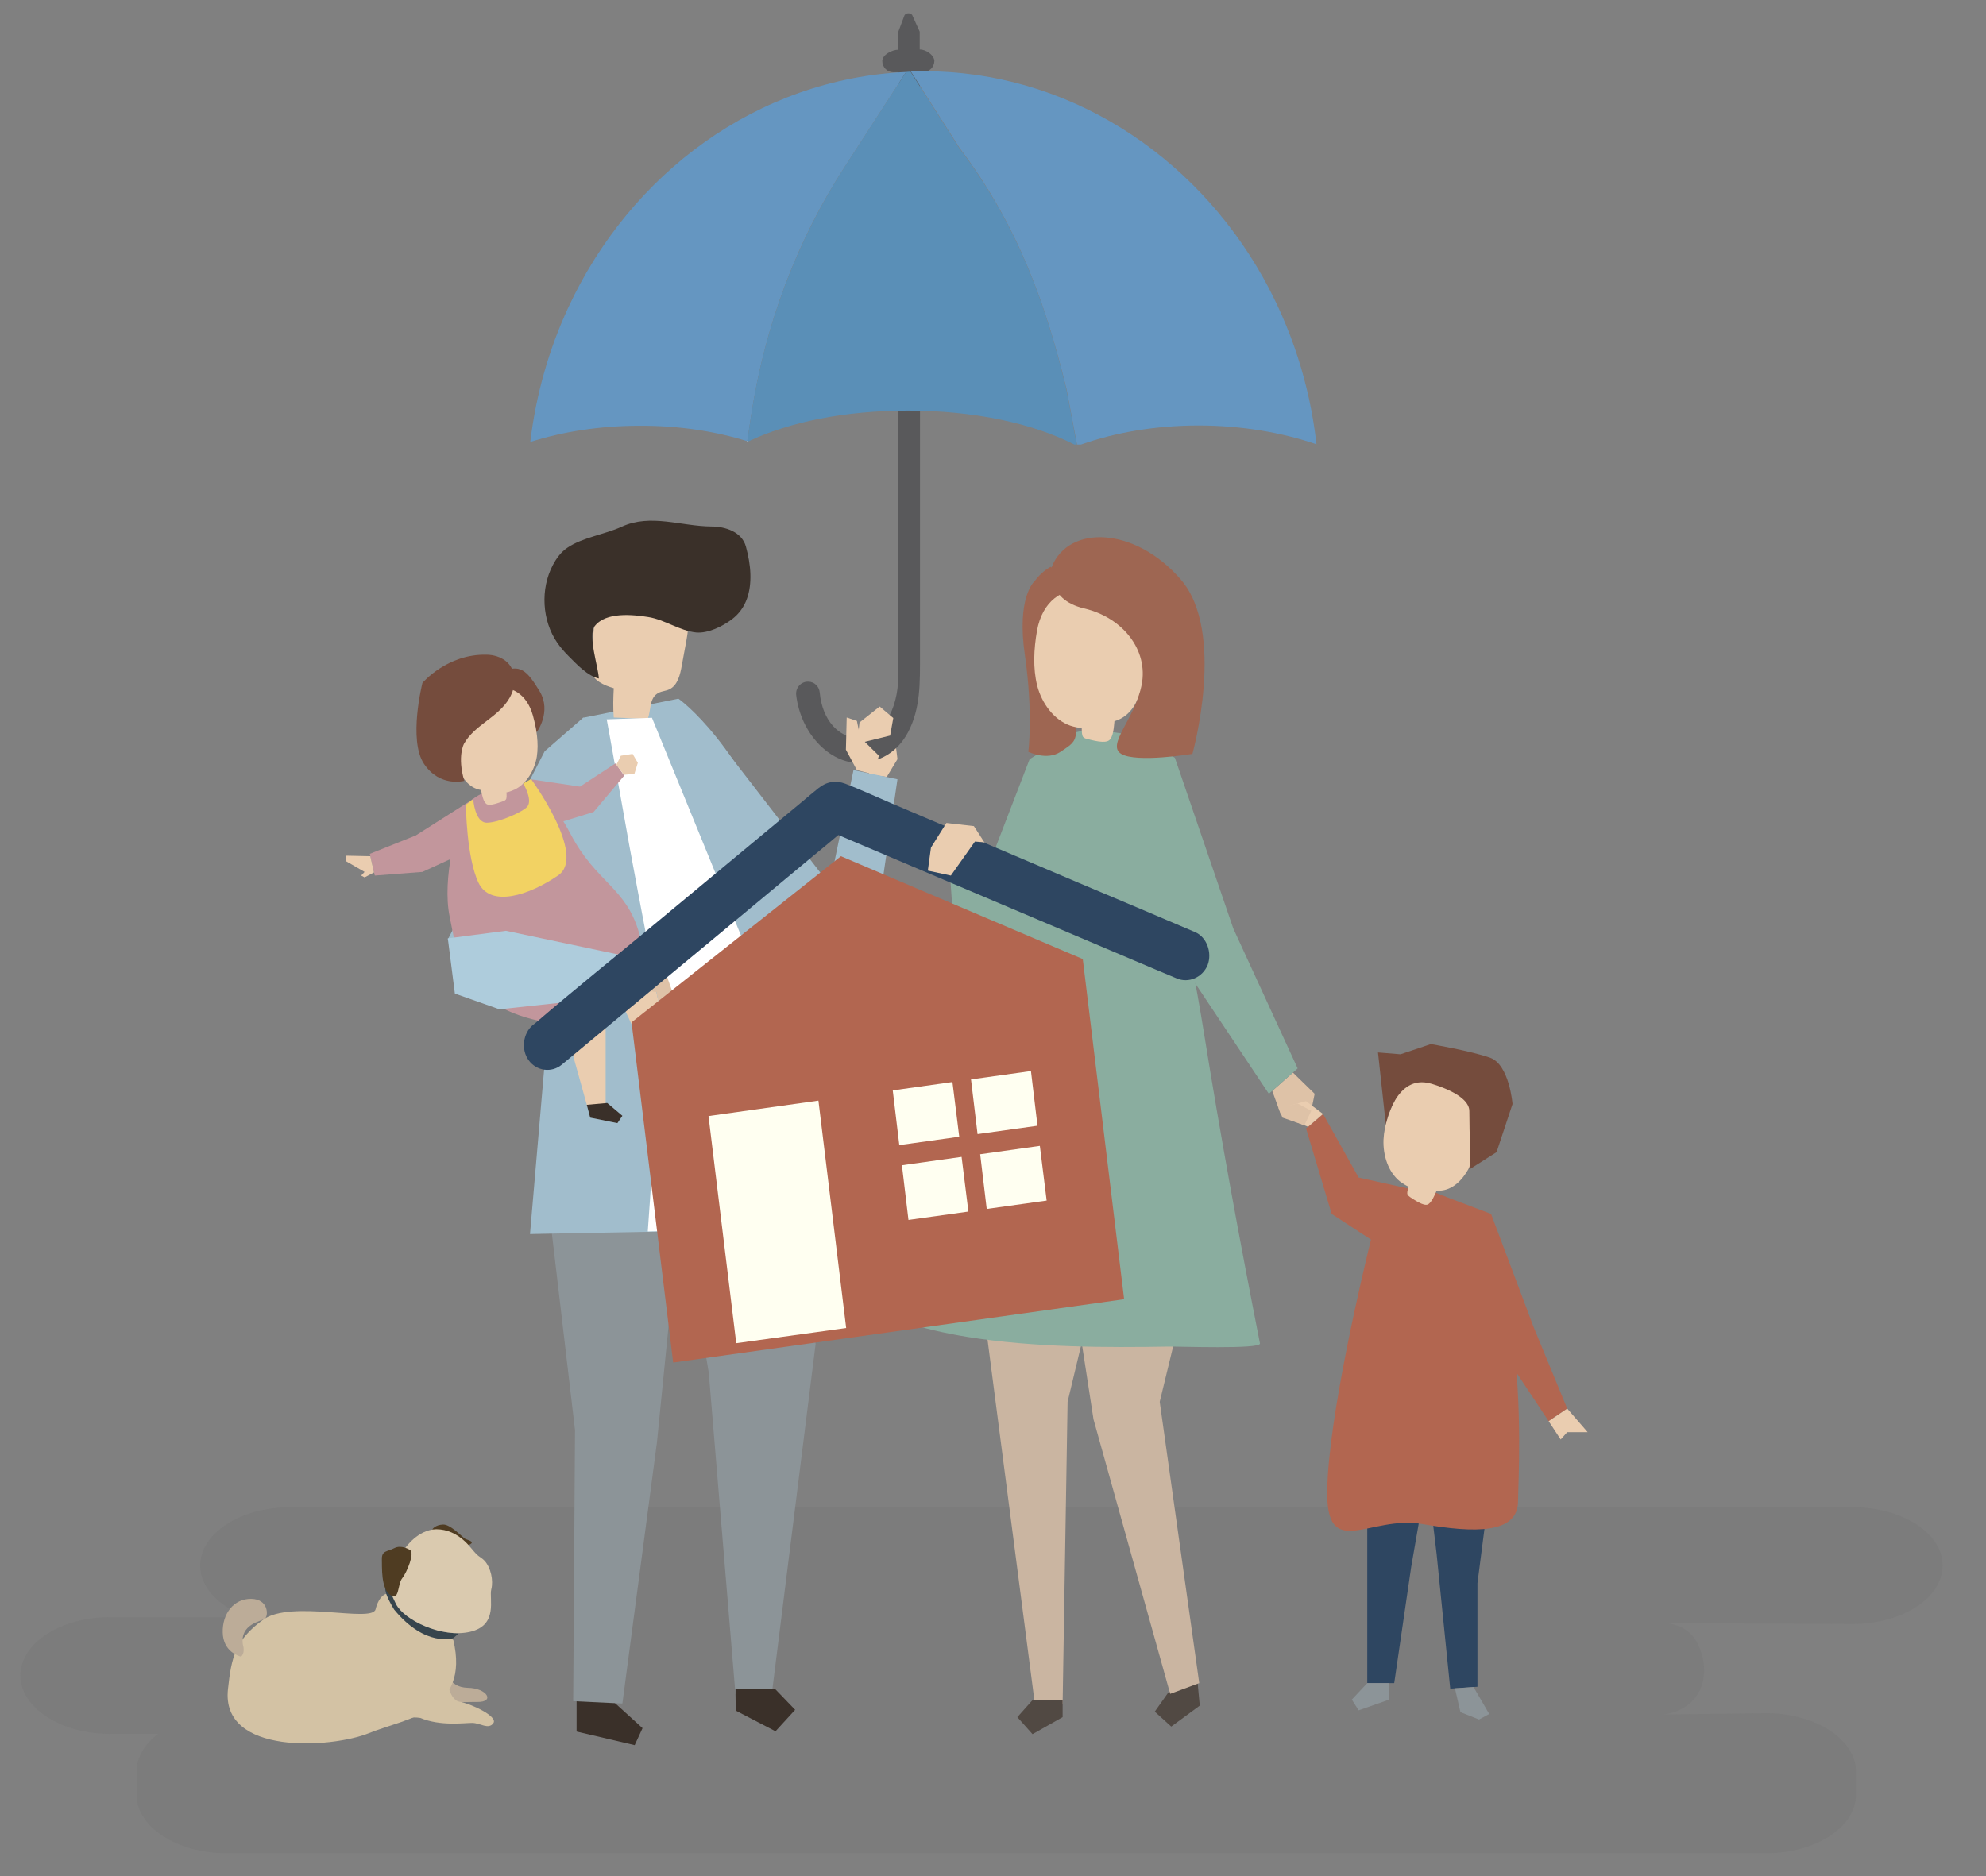 <?xml version="1.0" encoding="utf-8"?>
<!-- Generator: Adobe Illustrator 24.0.2, SVG Export Plug-In . SVG Version: 6.00 Build 0)  -->
<svg version="1.1" id="Vrstva_1" xmlns="http://www.w3.org/2000/svg" xmlns:xlink="http://www.w3.org/1999/xlink" x="0px" y="0px"
	 viewBox="0 0 758.8 717" style="enable-background:new 0 0 758.8 717;" xml:space="preserve">
<rect x="0" y="0" width="758.8" height="717" fill="#808080" stroke="none"/>
<style type="text/css">
	.st0{fill:none;}
	.st1{opacity:0.12;fill:#606060;enable-background:new    ;}
	.st2{fill:#8AAD9F;}
	.st3{fill:#DEC2A7;}
	.st4{fill:#EACDB0;}
	.st5{fill:#A1BDCC;}
	.st6{fill:#8C9498;}
	.st7{fill:#3A3029;}
	.st8{fill:#FFFFFF;}
	.st9{fill:#514943;}
	.st10{fill:#CAB5A1;}
	.st11{fill:#9E6652;}
	.st12{fill:#59595B;}
	.st13{opacity:0.26;}
	.st14{fill:#6596C1;}
	.st15{fill:#5A8FB7;}
	.st16{fill:#C2969C;}
	.st17{fill:#754C3D;}
	.st18{fill:#BCAC98;}
	.st19{fill:#D3C2A4;}
	.st20{fill:#37454D;}
	.st21{fill:#4F3C22;}
	.st22{fill:#DACAAF;}
	.st23{fill:#F2D263;}
	.st24{fill:#AECCDC;}
	.st25{fill:#B26650;}
	.st26{fill:#2E4661;}
	.st27{fill:#FFFFF1;}
</style>
<g id="background">
	<g>
		<rect x="-91.3" y="-12" class="st0" width="935" height="749"/>
	</g>
</g>
<g id="shadow">
	<path class="st1" d="M707.9,576H110.8c-18.9,0-34.3,10-34.3,22.3l0,0c0,8.5,7.4,15.9,18.2,19.7H42.1c-18.9,0-34.3,10-34.3,22.3l0,0
		c0,12.3,15.5,22.3,34.3,22.3h18.3c-5.1,3.9-8.2,8.9-8.2,14.4v8.9c0,12.3,15.5,22.3,34.3,22.3h588.3c18.9,0,34.3-10,34.3-22.3V677
		c0-12.3-15.5-22.3-34.3-22.3l-40,0.5c3,0,8-1.6,11.3-4.7c5.8-5.5,6.1-13.9,3.2-20.8c-1.8-4.5-4.8-8.1-12.1-9.4l70.7,0.3
		c18.9,0,34.3-10,34.3-22.3l0,0C742.3,586,726.8,576,707.9,576z"/>
</g>
<g id="object">
	<g>
		<g>
			<polygon class="st2" points="362.3,324.2 365.5,370.8 379.1,379.1 390.8,368 374.8,319.9 			"/>
		</g>
		<g>
			<polygon class="st3" points="494,409.9 502.3,418 500.3,427.8 489.3,425.7 486.1,416.9 			"/>
		</g>
		<g>
			<polygon class="st4" points="341.6,279.7 342.9,290.1 338.8,296.9 332.1,295.9 331.2,283.9 340.3,279 			"/>
		</g>
		<g>
			<polygon class="st5" points="273.5,281.8 317,338.1 326.1,294.3 342.9,297.8 333.2,363.8 316.8,376 273.6,345.1 			"/>
		</g>
		<g>
			<g>
				<g>
					<g>
						<polygon class="st6" points="309.4,410.5 311.6,513.8 294.9,647.2 281,647.4 270.8,524.6 250.3,401.9 						"/>
					</g>
					<g>
						<polygon class="st7" points="281,645.6 281.1,653.7 296.3,661.6 303.8,653.4 296.1,645.4 						"/>
					</g>
				</g>
				<g>
					<polygon class="st7" points="233.5,649.5 245.5,660.4 242.5,666.9 220.3,661.7 220.3,649.5 					"/>
				</g>
				<g>
					<polygon class="st6" points="261,451.1 251,551.2 237.8,651 219,650.1 219.7,546.5 208.4,450.5 235,437.2 					"/>
				</g>
			</g>
			<g>
				<path class="st5" d="M222.7,274.3l36.5-7.3c0,0,24.8,17.1,43.6,68.9c19.2,52.8,16.5,133.6,16.5,133.6s-100.3,1.7-116.8,2.1
					l9.6-111.8L222.7,274.3z"/>
			</g>
			<g>
				<g>
					<path class="st4" d="M247.5,274.7c-4.3-0.2-8.7-0.3-13-0.5c-0.3-3.7-0.2-7.4,0-11.2c-3.7-1.1-8-2.9-8.8-6.9
						c-0.3-1.3-0.1-2.6,0-3.9c0.5-5.3,1.1-10.6,1.6-15.9c0.2-1.8,0.4-3.7,1.2-5.3c1.5-2.8,4.5-4.2,7.5-5c7.5-1.9,15.9-0.7,22.1,4.2
						c1.6,1.3,3.2,2.9,4,4.9c1.3,3.1,0.7,6.7,0.1,10c-0.6,3.1-1.1,6.1-1.7,9.2c-0.6,3.5-1.6,7.6-4.7,9.1c-1.6,0.8-3.6,0.7-5,1.9
						C248.1,267.4,248.7,271.6,247.5,274.7z"/>
				</g>
				<g>
					<path class="st7" d="M286.7,219.4c-0.1-3.6-0.8-7.2-1.7-10.5c-1.5-5.6-7.8-7.7-13.2-7.7c-11.7-0.1-23.2-5-34.3,0.1
						c-6.3,2.9-15,4.1-20.7,8c-2.4,1.6-4.2,4-5.6,6.7c-4.8,9.1-4.1,21.2,1.7,29.6c1.3,1.9,2.8,3.6,4.4,5.2c3.3,3.3,7.2,7.5,11.5,8.5
						c-0.1-4-4.3-16.5-1.6-20c4.3-5.6,14.8-4.4,20.5-3.5c6.3,1,12.1,5.3,18.3,5.9c4.5,0.4,10-2.3,13.6-5
						C285.3,232.4,286.9,225.9,286.7,219.4z"/>
				</g>
			</g>
			<g>
				<path class="st8" d="M249.1,274.3l35.6,87.1l13.8,108.1l-51,1.1c0,0,5.9-80.1,3.8-90.6s-6.3-32.2-10.8-56.6
					c-1-5.6-8.7-48.8-8.7-48.5L249.1,274.3z"/>
			</g>
		</g>
		<g>
			<g>
				<polygon class="st2" points="410,285 404.3,283.4 393.4,290.1 362.3,370.8 372,383.3 398.6,346.4 				"/>
			</g>
			<g>
				<g>
					<polygon class="st9" points="457.8,645.4 458.4,651.8 447.5,659.8 441.2,654.1 446.3,646.9 457.2,638.9 					"/>
				</g>
				<g>
					<polygon class="st10" points="457.5,449.4 459.3,468.9 443.1,535.7 458.2,643.2 447.1,647.3 417.8,542.4 413.1,511.9 
						413.3,447.3 					"/>
				</g>
			</g>
			<g>
				<g>
					<polygon class="st10" points="372,471.1 395.4,651.2 406,651.2 407.9,535.7 427.3,454.7 					"/>
				</g>
				<g>
					<polygon class="st9" points="406,649.7 406,656.2 394.5,662.7 388.7,656.2 394.5,649.7 					"/>
				</g>
			</g>
			<g>
				<path class="st2" d="M459.9,394.1c-6-37.6-15.4-74.1-18.8-112.3c-8.9,0-21.3-4.5-30.6-1.8l0,0c0,0-0.2,0-0.4,0.1
					c-3.4,1.1-6.3,3.1-8.6,6.7c0,0,0,0.1-0.1,0.1c-3.3,3.9-7.1,9.9-10.7,19.2c-9.1,23.6-45.4,162.6-46,198.8c0.1,0,0.2,0.1,0.3,0.1
					c7.6,2.6,16,4.5,24.6,5.9l0,0l0,0c25.4,4.1,53.8,4.1,76.9,3.7c3-0.1,35.4,1.1,34.9-1.2C473.6,473.8,466.3,434.1,459.9,394.1z"/>
			</g>
			<g>
				<polygon class="st2" points="439.7,283.5 448.9,289.6 471.2,354.8 495.8,408.3 484.8,418 452.4,369.4 433.3,303.7 				"/>
			</g>
			<g>
				<path class="st11" d="M395.2,222.2c0,0-6.9,6-3.6,28.3c3.2,22.2,1.3,36.8,1.3,36.8s7.1,3.5,12.3,0s7.1-4.2,5.2-13.2
					s-5.8-52.1-5.8-52.1L395.2,222.2z"/>
			</g>
			<g>
				<path class="st11" d="M412.2,229.8c-7.9,2.3-14.1,10.1-14.9,18.9c-4.3-4.3-6.5-10.9-5.7-17.2s4.6-12,9.8-14.9
					c4.9,2.8,8.7,7.7,10.3,13.4L412.2,229.8z"/>
			</g>
			<g>
				<path class="st4" d="M396.2,241.1c4.1-23.1,30.9-19.1,38.6-0.4c4.4,10.6,3.4,31.4-9,34.9c-0.2,2-0.4,5.9-1.9,7.2
					c-1.6,1.5-6.5,0.1-8.5-0.4c-0.5-0.1-1.1-0.3-1.5-0.7c-0.5-0.5-0.6-1.9-0.6-3.5c-1.4-0.1-2.9-0.4-4.4-0.9
					c-6.2-2.2-10.8-8.4-12.6-15.2C394.6,255.3,395,248,396.2,241.1z"/>
			</g>
			<g>
				<path class="st11" d="M401.9,216.5c0,0-2.6,12.5,12.3,16s24.6,16,22,29.2s-13.6,22.9-7.8,26.4s27.2,0,27.2,0s13-46.6-4.5-66.7
					C433.6,201.2,408.4,200.5,401.9,216.5z"/>
			</g>
		</g>
		<g>
			<g>
				<g>
					<path class="st12" d="M351.4,18.9c0-2.3,0-4.5,0-6.8l-2.9-6.4c-0.7-0.9-2.3-0.8-2.9,0.1l-2.4,6.4V19c-2.3,0-6.1,1.9-6.1,4.3
						s1.9,4.3,4.2,4.3h1.9v230.8c0,13-6.4,23.9-15.6,23.6c-7.1-0.2-13.4-6.7-14.4-17.3c-0.2-2.4-2.1-4.2-4.4-4.2h-0.2
						c-2.6,0-4.7,2.4-4.4,5.1c1.8,15.1,13,25.9,23.6,25.9c8.3,0,15.1-4.1,19.1-11.6c4.9-9.2,4.6-19.3,4.6-29.4c0-9.6,0-19.1,0-28.7
						c0-13.4,0-26.7,0-40.1c0-15.2,0-30.5,0-45.7s0-30.4,0-45.6c0-13.2,0-26.5,0-39.7c0-7.7,0-15.5,0-23.2h1.3
						c2.3,0,4.2-1.9,4.2-4.3C356.8,20.9,353.7,18.9,351.4,18.9z"/>
				</g>
				<g class="st13">
					<polygon points="351.4,148.3 343,139 343,123.5 351.4,123.5 					"/>
				</g>
			</g>
			<g>
				<g>
					<path class="st0" d="M410.6,169.9c0.3,0.2,0.7,0.3,1,0.5c0.5-0.2,0.9-0.3,1.4-0.5h-1.5H410.6z"/>
				</g>
				<g>
					<path class="st14" d="M285.5,168.6l1.5-9.9c5.2-34.2,17.4-66.8,35.9-95.2l23.3-36c-56.7,2.6-105.4,38.7-129.2,90.3
						c-7.3,15.8-12.2,33-14.4,51.1c12.3-3.9,26.5-6.2,41.7-6.2C259.2,162.6,273.3,164.8,285.5,168.6z"/>
				</g>
				<g>
					<path class="st14" d="M407.5,148.7l4,21.2h1.5c13-4.6,28.4-7.3,44.9-7.3s32,2.7,45.1,7.2c-2.6-23.2-9.8-44.8-20.5-63.9
						C456,58.8,407.8,27.2,352.8,27.2c-1.6,0-3.2,0-4.8,0.1l18.6,29.2C389.4,86.7,399.8,117.2,407.5,148.7z"/>
				</g>
				<g>
					<path class="st15" d="M287,158.7l-1.5,9.9c0.1,0,0.3,0.1,0.4,0.1c15.7-7.5,37.2-11.8,61-11.8c25,0,47.6,4.8,63.6,13h0.9
						l-4-21.2c-7.6-31.5-18.1-62-40.9-92.1l-18.6-29.2c-0.6,0-1.1,0-1.7,0.1l-23.3,36C304.5,91.9,292.2,124.5,287,158.7z"/>
				</g>
				<g>
					<path class="st8" d="M285.5,168.6l-0.1,0.3c0.1-0.1,0.3-0.1,0.5-0.2C285.8,168.6,285.7,168.6,285.5,168.6z"/>
				</g>
			</g>
		</g>
		<g>
			<polygon class="st4" points="327.4,294.3 323.2,286.5 323.5,274.2 327.4,275.5 328.7,281.8 335.8,288.8 333.7,295.9 			"/>
		</g>
		<g>
			<polygon class="st4" points="327.5,284.2 328.4,276.1 336.1,270 341.3,274.4 340.1,281.1 			"/>
		</g>
		<g>
			<polygon class="st5" points="222.9,274.2 208.1,287.1 171.1,359 190.5,385.4 202.8,381.2 232,311.7 			"/>
		</g>
		<g>
			<polygon class="st4" points="226.8,370.1 231.4,381.1 231.4,422.3 224.4,422.9 214.5,387.4 			"/>
		</g>
		<g>
			<polygon class="st4" points="241.7,363.8 248.9,370.8 257.9,411.1 252.1,414.6 237.2,382.6 226.8,373.5 228.8,363.8 			"/>
		</g>
		<g>
			<path class="st16" d="M184.6,303.1c0,0-5.2,1.8-7.5,6.6c-2.3,4.9-8.3,26-5.3,40.6s4.5,33.3,34.1,39.8
				c14.4,1.6,12.1-11.4,22.7-14.6s20.7-1.4,15.6-18.9c-5-17.6-16.4-19.2-26.2-37.9C208.2,300,197.4,294.1,184.6,303.1z"/>
		</g>
		<g>
			<polygon class="st16" points="181,305.2 158.8,319.3 141.3,326.3 143.2,334.6 161.4,333.2 179.5,324.9 			"/>
		</g>
		<g>
			<polygon class="st16" points="202.8,297.8 221.6,300.6 235.2,291.7 238.5,296.4 226.8,310.3 213.2,314.5 			"/>
		</g>
		<g>
			<g>
				<path class="st17" d="M191.2,262.8c0,0,12.5,5.2,13.8,17.1c0,0,5.9-7.8,1.2-15.7c-4.8-7.9-7.5-10.8-14.7-7.2
					C184.2,260.5,191.2,262.8,191.2,262.8z"/>
			</g>
			<g>
				<path class="st4" d="M203.6,273.4c-4.8-17.1-24.7-11.8-29.2,3c-2.5,8.4-0.2,24,9.4,25.5c0.3,1.5,0.8,4.4,2,5.3
					c1.3,1,4.9-0.5,6.4-1c0.4-0.1,0.8-0.3,1.1-0.7c0.3-0.4,0.3-1.5,0.2-2.7c1.1-0.2,2.1-0.6,3.2-1.1c4.5-2.2,7.5-7.3,8.4-12.5
					C205.9,284,205,278.5,203.6,273.4z"/>
			</g>
			<g>
				<path class="st17" d="M194.7,266.7c-4.4,7.6-13.2,10.1-17.4,17.5c0,0-2.7,4.8,0.1,14.2c0,0-9.3,2.6-15.4-6.5s-0.6-30.9-0.6-30.9
					s9.4-11.2,24.6-10.8c5.2,0.1,10.4,3.1,10.5,9.3C196.7,262.1,195.9,264.6,194.7,266.7z"/>
			</g>
		</g>
		<g>
			<g>
				<path class="st18" d="M170.5,638.3c0,0,0.7,6.5,8.2,6.7c7.5,0.1,10.5,5.5,3.7,5.4s-15,1.3-17.7-4.2
					C161.9,640.7,168.5,634.4,170.5,638.3z"/>
			</g>
			<g>
				<path class="st19" d="M147.5,609.1c0,0-2.7,0.6-4,5.9s-32.3-3.8-43,4s-12.1,14.5-13.4,26.5c-2.8,25.4,39.6,22.6,53.9,16.8
					c14.4-5.8,38.7-8.1,32.2-35.6C172,626.1,147.5,609.1,147.5,609.1z"/>
			</g>
			<g>
				<path class="st20" d="M175.3,624.2l-2.1,1.8c0,0-10.6,3.7-22.6-10.9c-4.7-7.7-3.2-9-3.2-9l2.7,0.6
					C150,606.7,155,623.6,175.3,624.2z"/>
			</g>
			<g>
				<path class="st21" d="M165.2,584.4c0,0,1.1-1.7,4.1-1.8s7.6,5.2,8.7,5.6c1.1,0.4,3.8,1.1,1.1,2.2
					C176.4,591.5,166.6,587.7,165.2,584.4z"/>
			</g>
			<g>
				<path class="st22" d="M154.9,591.5c0,0,4.8-7,11.8-7.1c4.2,0,7.9,1.8,11,4.7c1.6,1.5,2.8,3.2,4.3,4.8c1,1,2.2,1.5,3.2,2.6
					c2.3,2.6,3.4,7.4,2.5,10.9s2.8,13.7-8.1,16.2s-25.2-4.5-28.3-10.6C148.3,606.9,145.6,600.7,154.9,591.5z"/>
			</g>
			<g>
				<path class="st21" d="M156.6,592.3c0,0-3.2-2.1-5.9-0.7c-2.7,1.4-4.8,0.9-4.8,4.1c0.1,3.2-0.4,11.3,3.2,13.8
					c3.6,2.5,2.7-4.1,4.6-6.4C155.5,600.8,158.6,593.3,156.6,592.3z"/>
			</g>
			<g>
				<path class="st19" d="M170.6,640.2c0,0,0.6,9.3,4.9,10.1c4.3,0.7,14.9,5.6,13,8.2s-5-0.1-8.1-0.1s-12.2,1.3-19.8-1.9
					c-7.1-1-10.4,2.4-10.4,2.4L170.6,640.2z"/>
			</g>
			<g>
				<path class="st18" d="M92.1,633.1c-1.1-0.3-6.8-2-7-9.2s4.2-13,10.9-12.9s6.6,6.6,5.2,7.6c-1.4,1-9.6,2-8.4,9.9
					C93.8,631.9,92.1,633.1,92.1,633.1z"/>
			</g>
		</g>
		<g>
			<path class="st23" d="M180.8,305.4c0,0,0.6,9,5.2,9s14.2-4.3,15.6-6.3c1.9-2.8-1.7-8.7-1.7-8.7l3-1.7c0,0,21.4,29.2,10.4,36.8
				s-25.9,12.5-30.5,2.8s-4.8-29.8-4.8-29.8L180.8,305.4z"/>
		</g>
		<g>
			<polygon class="st7" points="232,421.5 237.8,426.4 235.9,429.2 225.5,427.1 224.2,422.2 			"/>
		</g>
		<g>
			<polygon class="st7" points="251.5,413.2 257.3,408.6 262.5,408.3 263.8,412.5 252.7,416.6 			"/>
		</g>
		<g>
			<polygon class="st24" points="171.1,358.6 193.3,355.7 245.9,366.8 245.7,379.8 190.8,385.7 173.8,379.7 			"/>
		</g>
		<g>
			<polygon class="st3" points="245.9,367.8 253.8,370.3 257.9,381.8 252.7,388.1 250.8,379.1 245.7,378.5 			"/>
		</g>
		<g>
			<polygon class="st4" points="141.5,327.2 132.2,327 132.2,329.1 139.3,333.2 138,334.6 139.3,335.3 142.9,333.4 			"/>
		</g>
		<g>
			<polygon class="st4" points="235.5,292.3 237.2,288.8 241.7,288.1 243.7,291.5 242.4,295.7 238.4,296.1 			"/>
		</g>
		<g>
			<g>
				<polygon class="st25" points="544.4,455.6 519.1,450 505.5,425.7 499,431.2 508.8,463.9 530.1,477.8 				"/>
			</g>
			<g>
				<polygon class="st26" points="522.4,569.5 522.4,643.2 532.7,643.2 539.2,598.7 545.1,564.7 				"/>
			</g>
			<g>
				<polygon class="st26" points="545.1,561.9 548.9,593.9 554.1,645.3 564.5,644.6 564.5,605 569.7,564.7 				"/>
			</g>
			<g>
				<path class="st25" d="M540.2,454.5c0,0-11-2.1-15.6,16c-4.5,18.1-16.9,70.9-17.5,98.7s16.2,9.7,36.3,13.2s36.6,3.8,36.6-8.7
					C580.1,561.2,587.2,454.9,540.2,454.5z"/>
			</g>
			<g>
				<g>
					<g>
						<path class="st4" d="M533.9,418.6c9.2-17.4,29.7-6.3,31.1,11c0.8,9.8-5.3,26.2-16.1,25.4c-0.7,1.6-1.9,4.6-3.4,5.3
							c-1.6,0.7-5.3-1.9-6.7-2.8c-0.4-0.3-0.8-0.6-1-1c-0.3-0.6,0-1.7,0.4-3c-1.1-0.5-2.2-1.2-3.3-2c-4.5-3.6-6.5-9.9-6.3-15.9
							C528.9,429.5,531.1,423.8,533.9,418.6z"/>
					</g>
				</g>
				<g>
					<path class="st17" d="M546.7,414.1c0,0,14.7,3.9,14.7,10.5c0,9.9,0.6,16.5,0,22.3l10.4-6.6l6.1-18.4c0,0-1.2-15.1-8.6-17.7
						s-22.6-5.2-22.6-5.2l-11.6,3.9l-8.6-0.7l3,27.6C529.4,429.8,533.2,410.2,546.7,414.1z"/>
				</g>
			</g>
			<g>
				<polygon class="st25" points="551.5,457 569.7,463.9 585.9,507 598.8,538.3 591.7,543.1 571,511.9 				"/>
			</g>
			<g>
				<polygon class="st4" points="591.7,543.1 596.3,550.1 598.8,547.3 606.6,547.3 598.8,538.3 				"/>
			</g>
			<g>
				<polygon class="st6" points="522.4,643.2 516.5,649.5 519.1,653.6 530.8,649.5 530.8,643.2 				"/>
			</g>
			<g>
				<polygon class="st6" points="555.9,645.2 558,654.3 565.1,657.1 569,655 563,644.7 				"/>
			</g>
		</g>
		<g>
			<polygon class="st4" points="505.5,425.7 499,420.8 491.3,422.9 492.6,427.8 499.8,430.6 			"/>
		</g>
		<g>
			<polygon class="st3" points="498.4,430 501,424.5 495.8,421.7 488.5,423.4 490,427.1 			"/>
		</g>
		<g>
			<g>
				<polygon class="st25" points="429.5,496.5 257.2,520.7 241.3,390.7 321.3,327.2 413.7,366.5 				"/>
			</g>
			<g>
				<path class="st26" d="M456.6,356.2c-14.8-6.3-29.6-12.6-44.4-18.8c-23.9-10.2-47.9-20.3-71.8-30.5c-5.8-2.5-11.5-5.1-17.4-7.4
					c-3.7-1.4-7.2-0.8-10.3,1.7c-2,1.6-3.9,3.2-5.9,4.9c-18.8,15.6-37.7,31.3-56.5,46.9c-15.3,12.7-30.8,25.1-45.9,38.1
					c-0.3,0.2-0.5,0.4-0.8,0.6c-3.8,3.2-4.6,9.4-1.6,13.5s8.7,4.9,12.6,1.7c12.4-10.3,24.8-20.6,37.2-30.9
					c19.7-16.3,39.3-32.6,59-49c3.2-2.6,6.4-5.3,9.5-7.9c13.4,5.7,26.8,11.4,40.3,17.1c24.1,10.2,48.3,20.5,72.4,30.7
					c5.5,2.3,11,4.7,16.6,7c4.5,1.9,9.8-0.3,11.8-5.1C463.2,364.1,461.1,358.1,456.6,356.2z"/>
			</g>
			<g>
				<polygon class="st27" points="323.3,507.5 281.3,513.3 270.7,426.5 312.7,420.6 				"/>
			</g>
			<g>
				<g>
					<polygon class="st27" points="366.5,434.4 343.6,437.6 341.1,416.7 363.9,413.5 					"/>
				</g>
				<g>
					<polygon class="st27" points="396.4,430.2 373.5,433.4 371,412.5 393.9,409.3 					"/>
				</g>
				<g>
					<polygon class="st27" points="370,463 347.1,466.2 344.6,445.3 367.4,442.1 					"/>
				</g>
				<g>
					<polygon class="st27" points="399.9,458.8 377,462 374.5,441.1 397.3,437.9 					"/>
				</g>
			</g>
		</g>
		<g>
			<polygon class="st4" points="376.1,321.9 372.1,315.7 361.6,314.5 355.7,323.9 354.5,332.7 363.3,334.6 372.5,321.6 			"/>
		</g>
	</g>
</g>
</svg>
